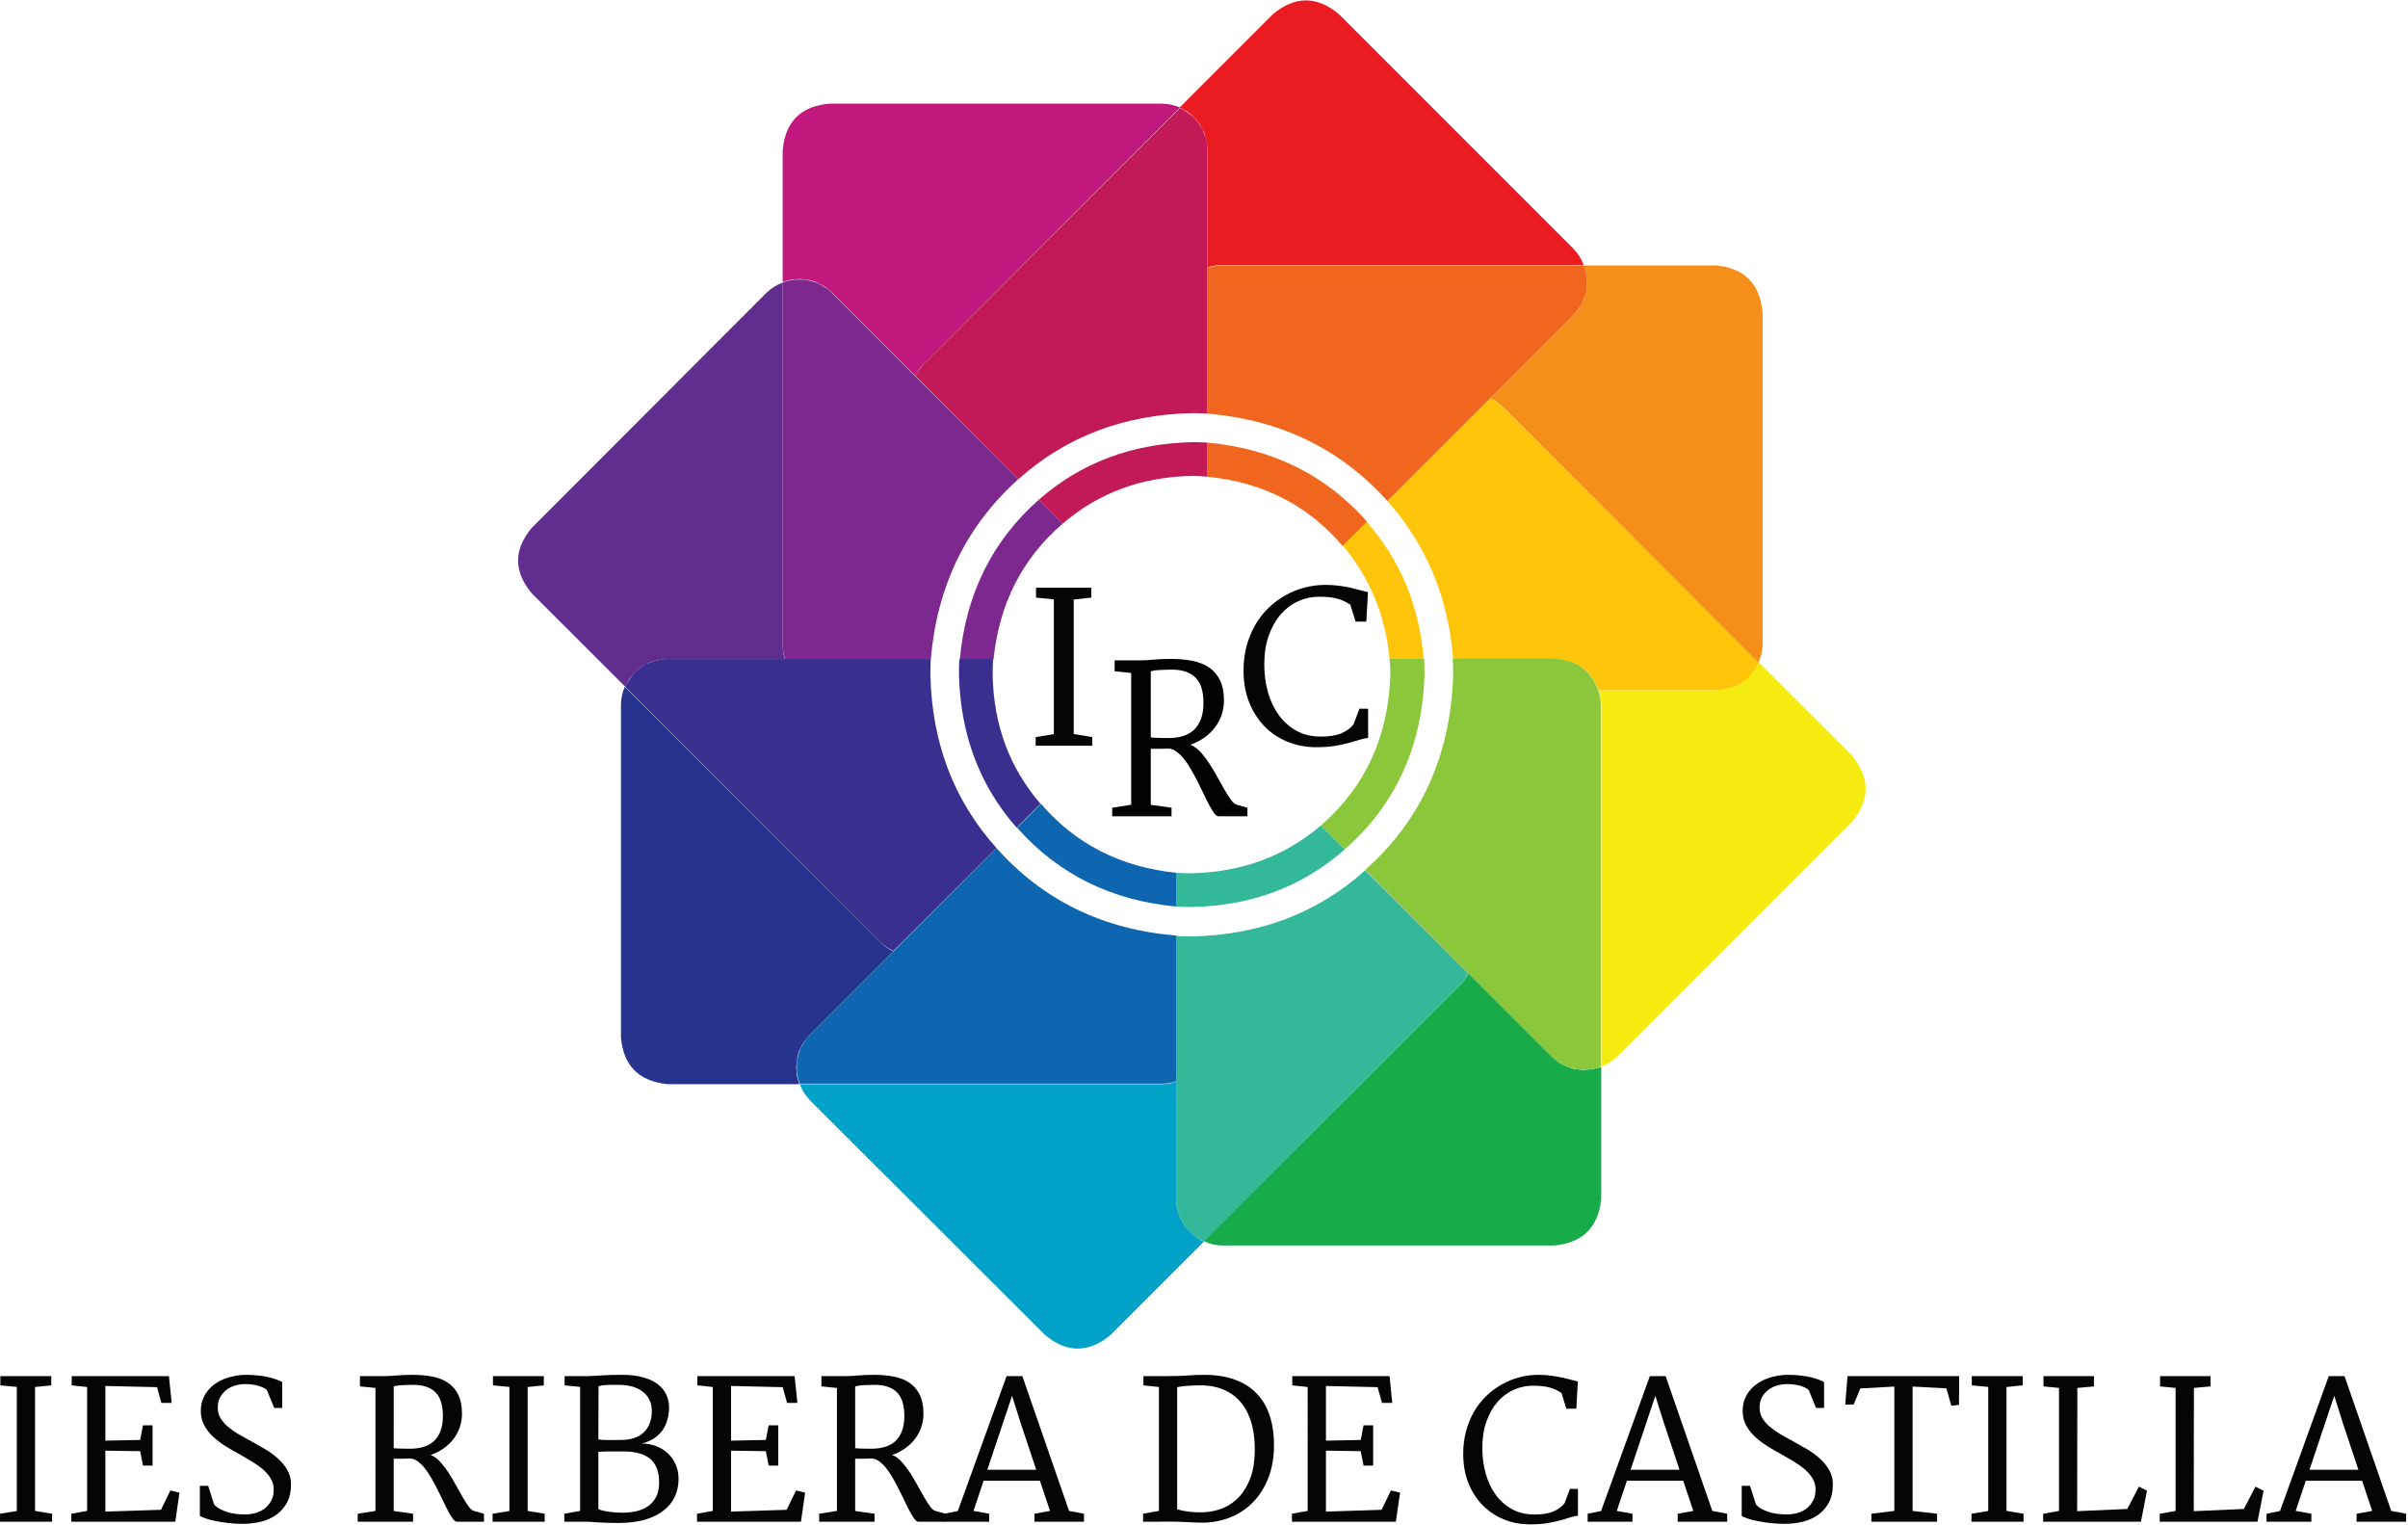 <?xml version="1.0" encoding="UTF-8" standalone="no"?>
<svg
   xmlns:dc="http://purl.org/dc/elements/1.1/"
   xmlns:cc="http://creativecommons.org/ns#"
   xmlns:rdf="http://www.w3.org/1999/02/22-rdf-syntax-ns#"
   xmlns:svg="http://www.w3.org/2000/svg"
   xmlns="http://www.w3.org/2000/svg"
   viewBox="0 0 585.333 370.667"
   height="370.667"
   width="585.333"
   xml:space="preserve"
   id="svg2"
   version="1.1"><defs
     id="defs6" /><g
     transform="matrix(1.333,0,0,-1.333,0,370.667)"
     id="g10"><g
       transform="scale(0.1)"
       id="g12"><path
         id="path14"
         style="fill:#f58f19;fill-opacity:1;fill-rule:evenodd;stroke:none"
         d="m 2892.7,2278.79 c 0.54,-3.09 0.78,-6.21 0.78,-9.3 0.54,-2.07 0.78,-3.9 0.78,-5.47 -0.55,-4.14 -1.02,-8.04 -1.56,-11.68 v -3.08 c -1.06,-4.14 -2.58,-8.6 -4.69,-13.28 0,-1.53 -0.51,-2.86 -1.53,-3.87 -1.6,-3.59 -3.12,-6.99 -4.68,-10.12 -1.06,-1.01 -1.84,-2.3 -2.31,-3.87 -3.16,-4.14 -6.52,-8.04 -10.15,-11.67 l -151.76,-151.76 c 8.32,-4.14 15.82,-9.38 22.54,-15.59 l 466.21,-466.91 c 5.19,10.86 7.81,22.3 7.81,34.22 v 605.5 c -5.23,51.88 -33.52,80.12 -84.88,84.81 h -241.25 c 2.11,-4.14 3.4,-8.56 3.87,-13.24 0.54,-1.53 0.82,-3.09 0.82,-4.69" /><path
         id="path16"
         style="fill:#eb1c21;fill-opacity:1;fill-rule:evenodd;stroke:none"
         d="m 2161.13,2579.22 h 0.78 c 6.76,-4.14 12.47,-9.06 17.15,-14.81 0.51,-0.54 1.06,-1.01 1.53,-1.56 2.07,-2.54 4.45,-5.43 6.99,-8.51 1.56,-3.17 3.16,-6.25 4.69,-9.38 0.54,-1.01 1.01,-1.8 1.56,-2.3 1.52,-3.17 2.85,-6.49 3.9,-10.16 v -0.78 c 1.02,-3.09 1.84,-6.45 2.31,-10.08 0,-1.05 0.23,-2.07 0.78,-3.12 0.55,-3.64 0.82,-7.27 0.82,-10.86 v -214.81 c 8.24,3.09 17.38,4.65 27.23,4.65 h 659.14 c -4.14,10.9 -10.35,20.74 -18.67,29.57 l -428.05,428.05 c -39.92,33.16 -79.88,33.16 -119.84,0 l -170.4,-170.43 c 3.64,-1.6 7,-3.4 10.08,-5.47" /><path
         id="path18"
         style="fill:#eb1c21;fill-opacity:1;fill-rule:evenodd;stroke:none"
         d="m 2892.7,2279.57 c 0,1.6 -0.28,3.13 -0.82,4.69 0.54,-1.56 0.82,-3.09 0.82,-4.69" /><path
         id="path20"
         style="fill:#eb1c21;fill-opacity:1;fill-rule:evenodd;stroke:none"
         d="m 2886.48,2232.11 c 0.47,1.01 1.02,2.34 1.53,3.87 -0.51,-1.53 -1.06,-2.86 -1.53,-3.87" /><path
         id="path22"
         style="fill:#eb1c21;fill-opacity:1;fill-rule:evenodd;stroke:none"
         d="m 2878.71,2218.91 c 1.02,1.52 1.8,2.85 2.31,3.9 -0.51,-1.6 -1.29,-2.89 -2.31,-3.9" /><path
         id="path24"
         style="fill:#c2177d;fill-opacity:1;fill-rule:evenodd;stroke:none"
         d="m 1445.16,2271.02 c 3.08,0 6.25,0.31 9.33,0.78 h 5.43 c 4.18,0 8.09,-0.47 11.68,-1.53 h 2.35 c 5.19,-1.01 9.88,-2.38 13.98,-3.86 1.6,-0.55 2.89,-1.37 3.91,-2.39 3.63,-1.05 6.99,-2.57 10.15,-4.68 1.02,-1.02 2.31,-1.76 3.91,-2.31 4.1,-3.12 8.01,-6.52 11.64,-10.12 L 1669.3,2095.2 c 4.14,8.24 9.33,15.78 15.58,22.53 l 466.96,466.96 c -10.94,4.69 -22.31,6.99 -34.3,6.99 h -605.47 c -51.84,-4.69 -80.12,-32.97 -84.8,-84.84 v -240.43 c 4.14,1.48 8.59,2.85 13.2,3.86 1.56,0 3.16,0.24 4.69,0.75" /><path
         id="path26"
         style="fill:#c2177d;fill-opacity:1;fill-rule:evenodd;stroke:none"
         d="m 2201.64,2506.05 c 0,4.15 -0.27,8.05 -0.82,11.68 0.55,-3.63 0.82,-7.53 0.82,-11.68" /><path
         id="path28"
         style="fill:#c2177d;fill-opacity:1;fill-rule:evenodd;stroke:none"
         d="m 2187.58,2554.34 c -2.07,2.54 -4.38,5.43 -6.99,8.51 2.61,-2.54 4.92,-5.43 6.99,-8.51" /><path
         id="path30"
         style="fill:#c2177d;fill-opacity:1;fill-rule:evenodd;stroke:none"
         d="m 2161.13,2578.4 c -3.08,2.15 -6.44,3.9 -10.08,5.51 3.64,-1.61 7,-3.36 10.08,-5.51" /><path
         id="path32"
         style="fill:#c2177d;fill-opacity:1;fill-rule:evenodd;stroke:none"
         d="m 2200.04,2521.64 c -0.47,3.09 -1.29,6.48 -2.31,10.08 1.02,-3.09 1.84,-6.45 2.31,-10.08" /><path
         id="path34"
         style="fill:#c2177d;fill-opacity:1;fill-rule:evenodd;stroke:none"
         d="m 2161.91,2578.4 c 6.21,-4.1 11.92,-9.02 17.15,-14.77 -5.23,5.75 -10.94,10.67 -17.15,14.77" /><path
         id="path36"
         style="fill:#c2177d;fill-opacity:1;fill-rule:evenodd;stroke:none"
         d="m 2193.05,2544.18 c -1.57,3.12 -3.36,6.25 -5.47,9.37 2.11,-3.12 3.9,-6.25 5.47,-9.37" /><path
         id="path38"
         style="fill:#c2177d;fill-opacity:1;fill-rule:evenodd;stroke:none"
         d="m 2197.73,2531.72 c -1.05,3.63 -2.38,7.07 -3.9,10.16 1.52,-3.09 2.85,-6.53 3.9,-10.16" /><path
         id="path40"
         style="fill:#612e8f;fill-opacity:1;fill-rule:evenodd;stroke:none"
         d="m 1145.51,1538.75 v 0.7 c 4.14,6.29 9.14,12 14.8,17.15 l 1.57,1.6 c 2.61,2.07 5.46,4.38 8.55,7 3.12,1.52 6.21,3.08 9.34,4.64 1.01,0.51 1.79,1.06 2.34,1.53 3.12,1.6 6.44,2.89 10.12,3.9 h 0.78 c 3.08,1.02 6.48,1.84 10.08,2.39 1.05,0 2.14,0.23 3.16,0.7 3.59,0 7.23,0.31 10.9,0.82 h 214.02 c -2.62,8.32 -3.9,17.38 -3.9,27.23 v 659.18 c -10.9,-4.14 -20.79,-10.39 -29.61,-18.68 L 969.609,1818.12 c -33.16,-39.49 -33.16,-79.17 0,-119.14 l 170.511,-170.39 c 1.52,3.64 3.32,7 5.39,10.16" /><path
         id="path42"
         style="fill:#612e8f;fill-opacity:1;fill-rule:evenodd;stroke:none"
         d="m 1491.84,2264.02 c -1.02,0.55 -2.31,1.02 -3.91,1.57 1.6,-0.55 2.89,-1.02 3.91,-1.57" /><path
         id="path44"
         style="fill:#612e8f;fill-opacity:1;fill-rule:evenodd;stroke:none"
         d="m 1505.08,2257.03 c -1.56,1.02 -2.85,1.84 -3.87,2.31 1.02,-0.47 2.31,-1.29 3.87,-2.31" /><path
         id="path46"
         style="fill:#612e8f;fill-opacity:1;fill-rule:evenodd;stroke:none"
         d="m 1444.34,2271.02 c -1.49,0 -3.09,-0.24 -4.61,-0.75 1.52,0.51 3.12,0.75 4.61,0.75" /><path
         id="path48"
         style="fill:#26338f;fill-opacity:1;fill-rule:evenodd;stroke:none"
         d="m 1452.93,821.949 c 0,3.641 -0.23,7 -0.78,10.082 v 4.688 c 0,4.14 0.55,8.051 1.56,11.679 v 3.122 c 1.06,4.652 2.31,9.339 3.91,14.031 0.54,1.051 1.25,2.301 2.3,3.898 1.02,3.09 2.62,6.172 4.69,9.301 1.01,1.559 1.8,2.852 2.34,3.871 3.13,4.141 6.45,8.039 10.12,11.68 l 151.76,151.749 c -8.32,4.15 -15.82,9.61 -22.58,16.37 l -466.91,466.17 c -4.69,-10.35 -7,-21.79 -7,-34.25 V 888.91 c 4.61,-51.371 32.89,-79.648 84.81,-84.89 h 240.47 c -1.6,4.691 -2.85,9.101 -3.91,13.25 0,1.601 -0.23,3.121 -0.78,4.679" /><path
         id="path50"
         style="fill:#26338f;fill-opacity:1;fill-rule:evenodd;stroke:none"
         d="m 1145.51,1539.45 c -2.07,-3.08 -3.87,-6.44 -5.39,-10.07 1.52,3.63 3.32,6.99 5.39,10.07" /><path
         id="path52"
         style="fill:#26338f;fill-opacity:1;fill-rule:evenodd;stroke:none"
         d="m 1170.43,1565.2 c -3.09,-2.08 -5.94,-4.46 -8.55,-7 2.61,2.54 5.46,4.92 8.55,7" /><path
         id="path54"
         style="fill:#26338f;fill-opacity:1;fill-rule:evenodd;stroke:none"
         d="m 1145.51,1539.45 c 4.14,6.29 9.14,12 14.8,17.15 -5.66,-5.15 -10.66,-10.86 -14.8,-17.15" /><path
         id="path56"
         style="fill:#26338f;fill-opacity:1;fill-rule:evenodd;stroke:none"
         d="m 1179.77,1570.59 c -3.13,-1.53 -6.22,-3.32 -9.34,-5.39 3.12,2.07 6.21,3.86 9.34,5.39" /><path
         id="path58"
         style="fill:#26338f;fill-opacity:1;fill-rule:evenodd;stroke:none"
         d="m 1217.93,1579.18 c -4.18,0 -8.09,-0.27 -11.68,-0.82 3.59,0.55 7.5,0.82 11.68,0.82" /><path
         id="path60"
         style="fill:#26338f;fill-opacity:1;fill-rule:evenodd;stroke:none"
         d="m 1203.09,1578.36 c -3.09,-0.47 -6.45,-1.25 -10.08,-2.31 3.63,1.06 6.99,1.84 10.08,2.31" /><path
         id="path62"
         style="fill:#26338f;fill-opacity:1;fill-rule:evenodd;stroke:none"
         d="m 1192.23,1575.27 c -3.68,-1.01 -7,-2.3 -10.12,-3.9 3.12,1.6 6.44,2.89 10.12,3.9" /><path
         id="path64"
         style="fill:#02a1c7;fill-opacity:1;fill-rule:evenodd;stroke:none"
         d="m 2185.27,522.34 c 0,0.469 -0.23,0.781 -0.78,0.781 -6.21,4.149 -11.91,9.07 -17.11,14.77 -0.54,0 -1.01,0.23 -1.56,0.781 -2.07,3.129 -4.45,6.207 -6.99,9.34 -1.6,3.078 -3.13,6.25 -4.69,9.328 l -1.6,1.531 c -1.49,3.668 -2.85,7.301 -3.87,10.93 -1.05,3.597 -1.76,7 -2.3,10.121 0,1.019 -0.28,2.066 -0.82,3.09 0,3.629 -0.24,7.539 -0.78,11.679 v 214.02 c -8.25,-3.121 -17.31,-4.691 -27.23,-4.691 H 1458.4 c 4.14,-10.899 10.35,-20.739 18.67,-29.571 l 428.83,-428 c 39.37,-32.738 79.1,-32.738 119.02,0 l 170.43,170.43 c -3.59,1.562 -6.99,3.391 -10.08,5.461" /><path
         id="path66"
         style="fill:#02a1c7;fill-opacity:1;fill-rule:evenodd;stroke:none"
         d="m 1459.92,870.16 c -0.51,-1.531 -1.05,-2.859 -1.52,-3.871 0.47,1.012 1.01,2.34 1.52,3.871" /><path
         id="path68"
         style="fill:#02a1c7;fill-opacity:1;fill-rule:evenodd;stroke:none"
         d="m 1467.7,882.621 c -1.02,-1.019 -1.76,-2.312 -2.31,-3.871 0.55,1.559 1.29,2.852 2.31,3.871" /><path
         id="path70"
         style="fill:#02a1c7;fill-opacity:1;fill-rule:evenodd;stroke:none"
         d="m 1453.71,821.949 c 0,-1.558 0.24,-3.078 0.78,-4.679 -0.54,1.601 -0.78,3.121 -0.78,4.679" /><path
         id="path72"
         style="fill:#17ab4a;fill-opacity:1;fill-rule:evenodd;stroke:none"
         d="m 2902.03,831.25 c -3.63,-0.469 -6.99,-0.699 -10.15,-0.699 -1.53,-0.551 -3.09,-0.821 -4.61,-0.821 -4.18,0.5 -8.09,1.051 -11.68,1.52 h -3.17 c -4.61,1.051 -9.3,2.621 -13.98,4.691 -1.02,0 -2.31,0.539 -3.87,1.598 -3.12,1.481 -6.21,3.082 -9.37,4.652 -1.53,1.047 -2.86,1.789 -3.91,2.34 -4.14,3.09 -8.01,6.489 -11.68,10.078 l -151.76,151.761 c -4.1,-8.28 -9.53,-15.819 -16.29,-22.581 L 2195.35,517.66 c 10.39,-5.16 21.84,-7.781 34.3,-7.781 h 605.47 c 51.36,5.16 79.65,33.441 84.8,84.812 V 835.16 c -4.69,-1.058 -9.06,-2.07 -13.2,-3.129 -1.56,-0.472 -3.17,-0.781 -4.69,-0.781" /><path
         id="path74"
         style="fill:#17ab4a;fill-opacity:1;fill-rule:evenodd;stroke:none"
         d="m 2144.77,594.691 c 0,-3.64 0.31,-7.543 0.78,-11.679 -0.47,4.136 -0.78,8.039 -0.78,11.679" /><path
         id="path76"
         style="fill:#17ab4a;fill-opacity:1;fill-rule:evenodd;stroke:none"
         d="m 2153.36,557.34 c 1.56,-3.078 3.4,-6.25 5.47,-9.328 -2.07,3.078 -3.91,6.25 -5.47,9.328" /><path
         id="path78"
         style="fill:#17ab4a;fill-opacity:1;fill-rule:evenodd;stroke:none"
         d="m 2185.27,523.871 c 3.09,-2.07 6.49,-3.91 10.08,-5.43 -3.59,1.52 -6.99,3.36 -10.08,5.43" /><path
         id="path80"
         style="fill:#17ab4a;fill-opacity:1;fill-rule:evenodd;stroke:none"
         d="m 2183.67,523.121 c -6.17,4.149 -11.91,9.07 -17.07,14.77 5.16,-5.7 10.9,-10.621 17.07,-14.77" /><path
         id="path82"
         style="fill:#17ab4a;fill-opacity:1;fill-rule:evenodd;stroke:none"
         d="m 2148.67,570.551 c 1.02,-3.602 2.38,-7 3.87,-10.082 -1.49,3.082 -2.85,6.48 -3.87,10.082" /><path
         id="path84"
         style="fill:#17ab4a;fill-opacity:1;fill-rule:evenodd;stroke:none"
         d="m 2158.83,548.012 c 2.07,-3.133 4.37,-5.981 6.99,-8.602 -2.62,2.621 -4.92,5.469 -6.99,8.602" /><path
         id="path86"
         style="fill:#17ab4a;fill-opacity:1;fill-rule:evenodd;stroke:none"
         d="m 2146.37,580.699 c 0.54,-3.629 1.25,-6.988 2.3,-10.148 -1.05,3.16 -1.76,6.519 -2.3,10.148" /><path
         id="path88"
         style="fill:#f5eb11;fill-opacity:1;fill-rule:evenodd;stroke:none"
         d="m 3377.58,1402.54 -170.51,170.43 c -15,-31.68 -40.98,-48.52 -77.81,-50.59 h -214.03 c 3.17,-8.32 4.69,-17.38 4.69,-27.22 V 835.941 c 10.86,4.137 20.78,10.387 29.61,18.668 l 428.05,428.051 c 32.62,39.92 32.62,79.92 0,119.88" /><path
         id="path90"
         style="fill:#f5eb11;fill-opacity:1;fill-rule:evenodd;stroke:none"
         d="m 2841.29,845.309 c 1.05,-1.047 2.38,-1.829 3.91,-2.379 -1.53,0.55 -2.86,1.332 -3.91,2.379" /><path
         id="path92"
         style="fill:#f5eb11;fill-opacity:1;fill-rule:evenodd;stroke:none"
         d="m 2902.03,831.25 c 1.52,0 3.13,0.309 4.69,0.781 -1.56,-0.472 -3.17,-0.781 -4.69,-0.781" /><path
         id="path94"
         style="fill:#f5eb11;fill-opacity:1;fill-rule:evenodd;stroke:none"
         d="m 2854.57,837.539 c 1.56,-0.551 2.85,-1.059 3.87,-1.598 -1.02,0.539 -2.31,1.047 -3.87,1.598" /><path
         id="path96"
         style="fill:#ffc50a;fill-opacity:1;fill-rule:evenodd;stroke:none"
         d="m 2533.91,1579.96 h 62.26 c -8.28,97.03 -43.05,180.27 -104.29,249.81 l -43.6,-43.6 c 49.34,-58.12 77.81,-126.79 85.63,-206.21 m 183.67,474.73 c 8.32,-4.14 15.82,-9.38 22.54,-15.59 l 466.95,-466.91 c -15,-31.68 -40.98,-48.28 -77.81,-49.81 h -214.03 c -13.98,35.82 -40.66,54.73 -80.11,56.8 h -185.2 c -8.83,112.03 -48.83,208.05 -119.92,287.93 l 187.58,187.58" /><path
         id="path98"
         style="fill:#f0661e;fill-opacity:1;fill-rule:evenodd;stroke:none"
         d="m 2448.28,1785.39 44.38,44.38 c -75.2,85.07 -172.23,133.12 -291.02,143.98 v -62.27 c 101.17,-9.84 183.36,-51.91 246.64,-126.09 m -246.64,506.64 c 8.79,3.13 17.85,4.69 27.23,4.69 h 659.14 c 2.11,-4.14 3.4,-8.56 3.87,-13.24 0.54,-1.53 0.82,-3.09 0.82,-4.69 0.54,-3.09 0.78,-6.21 0.78,-9.3 0,-2.07 0.23,-3.9 0.78,-5.47 -0.55,-4.14 -1.02,-8.04 -1.56,-11.68 v -3.08 c -1.06,-4.69 -2.58,-9.06 -4.69,-13.28 -0.51,-1.53 -1.06,-2.86 -1.53,-3.87 -1.6,-3.59 -3.12,-6.99 -4.68,-10.12 -1.06,-1.01 -2.07,-2.3 -3.09,-3.87 -2.62,-4.14 -5.74,-8.04 -9.37,-11.67 L 2530,1867.11 c -85.04,94.96 -194.57,148.12 -328.36,159.53 v 265.39" /><path
         id="path100"
         style="fill:#c21957;fill-opacity:1;fill-rule:evenodd;stroke:none"
         d="m 2172.81,1913.01 c 9.85,0 19.46,-0.47 28.83,-1.53 v 62.27 c -9.37,0.51 -18.67,0.78 -28.05,0.78 -109.49,-2.58 -202.57,-37.62 -279.37,-105.04 l 43.59,-43.59 c 64.81,55.98 143.17,85.04 235,87.11 M 1669.3,2095.2 c 4.14,7.77 9.33,15.23 15.58,22.53 l 466.96,466.18 c -0.55,0 -0.55,0 0,0 3.08,-1.61 6.44,-3.36 10.07,-5.51 l 0.79,-0.7 c 6.21,-4.22 11.91,-8.83 17.1,-14.07 0.55,-0.47 0.79,-1.01 0.79,-1.52 2.61,-2.62 4.92,-5.47 6.99,-8.56 v -0.78 c 2.11,-2.61 3.9,-5.47 5.47,-8.59 0.54,-1.02 0.78,-1.84 0.78,-2.3 1.52,-3.64 2.85,-7 3.9,-10.16 0,-0.47 0.24,-0.74 0.79,-0.74 0.5,-3.17 1.28,-6.49 2.3,-10.16 v -3.09 c 0.55,-3.63 0.82,-7.22 0.82,-10.89 v -480.2 c -9.37,0.55 -18.67,0.82 -28.05,0.82 -123.98,-2.62 -229.57,-42.81 -316.75,-120.62 L 1669.3,2095.2" /><path
         id="path102"
         style="fill:#7d288f;fill-opacity:1;fill-rule:evenodd;stroke:none"
         d="m 1937.81,1825.9 -43.59,43.59 c -85.12,-75.27 -133.09,-172.26 -143.99,-291.13 h 61.49 c 10.39,101.72 52.38,184.26 126.09,247.54 m -505.86,-247.54 c -3.16,8.83 -4.68,17.97 -4.68,27.26 v 659.97 c 4.14,1.52 8.59,2.85 13.2,3.9 1.56,0 3.16,0.24 4.69,0.78 3.08,0.51 6.25,0.75 9.33,0.75 h 5.43 c 4.18,0 8.09,-0.24 11.68,-0.75 1.02,-0.54 1.8,-0.78 2.35,-0.78 5.19,-1.05 9.88,-2.38 13.98,-3.9 1.6,-0.55 2.89,-1.02 3.91,-1.57 3.63,-1.52 6.99,-3.36 10.15,-5.43 1.02,-1.01 2.31,-1.79 3.91,-2.34 4.1,-2.58 8.01,-5.98 11.64,-10.12 l 339.3,-339.29 c -94.93,-85.08 -148.13,-194.57 -159.57,-328.48 h -265.32" /><path
         id="path104"
         style="fill:#3a2e8f;fill-opacity:1;fill-rule:evenodd;stroke:none"
         d="m 1810.12,1551.13 c 0,9.38 0.31,18.71 0.82,28.05 h -61.49 c -0.54,-9.34 -0.78,-18.67 -0.78,-28.05 2.62,-109.45 37.62,-202.58 105.04,-279.37 l 43.59,43.59 c -56.52,65.35 -85.58,143.99 -87.18,235.78 m -181.29,-504.25 c -7.78,3.63 -15.31,8.78 -22.58,15.54 l -466.13,466.17 c 1.52,3.64 3.32,7 5.39,10.16 0,0.47 0.27,0.7 0.82,0.7 4.1,6.76 8.79,12.74 13.98,17.93 0.55,0 1.02,0.28 1.57,0.82 2.61,2.54 5.46,4.92 8.55,7 h 0.82 c 2.54,2.07 5.39,3.86 8.52,5.39 1.01,0 1.79,0.31 2.34,0.78 3.67,1.6 6.99,2.89 10.12,3.9 h 0.78 c 3.08,1.02 6.48,1.84 10.08,2.39 1.05,0.46 2.14,0.7 3.16,0.7 3.59,0.55 7.23,0.82 10.9,0.82 h 480.12 c -0.47,-9.34 -0.71,-18.67 -0.71,-28.05 2.54,-124.53 42.82,-230.08 120.63,-316.72 l -188.36,-187.53" /><path
         id="path106"
         style="fill:#0f66b0;fill-opacity:1;fill-rule:evenodd;stroke:none"
         d="m 1898.12,1315.35 -43.59,-43.59 c 75.2,-85.08 172.23,-133.09 291.02,-143.99 v 61.49 c -101.64,10.39 -184.14,52.42 -247.43,126.09 m 247.43,-505.862 c -8.79,-3.078 -17.85,-4.687 -27.23,-4.687 H 1458.4 c -1.56,4.148 -2.85,8.32 -3.91,12.469 0,1.601 -0.23,3.351 -0.78,5.46 -0.55,3.129 -0.78,6.219 -0.78,9.301 v 5.508 c 0,3.633 0.23,7.539 0.78,11.641 0.55,1.05 0.78,1.84 0.78,2.34 1.06,4.652 2.35,9.339 3.91,14.031 0.47,1.519 1.01,2.847 1.52,3.898 1.56,3.09 3.4,6.449 5.47,10.082 0.55,1.059 1.29,2.309 2.31,3.91 2.61,4.137 6.01,8.008 10.15,11.68 l 339.34,339.289 c 85.04,-95.43 194.57,-148.63 328.36,-159.53 V 809.488" /><path
         id="path108"
         style="fill:#33b899;fill-opacity:1;fill-rule:evenodd;stroke:none"
         d="m 2172.81,1188.52 c -9.29,0 -18.67,0.23 -28.04,0.74 v -61.49 c 9.37,-0.47 18.75,-0.78 28.04,-0.78 109.49,2.11 202.58,37.15 279.38,105.08 l -43.56,43.59 c -65.39,-56.01 -143.94,-85.07 -235.82,-87.14 m 504.34,-182.15 c -3.67,-8.28 -8.83,-15.819 -15.59,-22.581 l -466.21,-466.91 c 0,0.543 0,0.543 0,0 -3.59,2.07 -6.99,3.859 -10.08,5.461 l -0.78,0.781 c -6.76,4.149 -12.73,9.07 -17.89,14.77 0,0.507 -0.23,0.781 -0.78,0.781 -2.62,3.129 -4.92,6.207 -6.99,9.34 -2.07,3.078 -3.91,6.25 -5.47,9.328 0,0.512 -0.27,1.289 -0.82,2.308 -1.49,3.122 -2.85,6.524 -3.87,10.153 -1.05,3.597 -1.76,7.269 -2.3,10.898 -0.55,0.473 -0.82,1.289 -0.82,2.313 -0.47,3.629 -0.78,7.539 -0.78,11.679 V 1074.1 c 9.37,-0.55 18.75,-0.78 28.04,-0.78 124.49,2.62 230.12,42.77 316.76,120.63 l 187.58,-187.58" /><path
         id="path110"
         style="fill:#8ac73a;fill-opacity:1;fill-rule:evenodd;stroke:none"
         d="m 2596.95,1579.96 h -63.04 c 1.01,-9.37 1.56,-18.91 1.56,-28.83 -3.63,-113.55 -45.9,-205.43 -126.84,-275.47 l 43.56,-43.59 c 92.89,81.45 141.4,187.81 145.54,319.06 0,9.38 -0.23,18.99 -0.78,28.83 m 317.54,-57.58 c 3.13,-8.32 4.65,-17.38 4.65,-27.22 V 835.941 c -4.14,-1.531 -8.28,-2.851 -12.42,-3.91 -1.56,0 -3.4,-0.23 -5.47,-0.781 -3.09,-0.469 -6.21,-0.699 -9.37,-0.699 h -5.4 c -3.67,0 -7.53,0.23 -11.68,0.699 -1.05,0 -1.83,0.309 -2.38,0.781 -4.61,1.059 -9.3,2.379 -13.98,3.91 -1.56,0.539 -2.85,1.047 -3.87,1.598 -3.12,1.481 -6.52,3.32 -10.12,5.391 -1.01,0.55 -2.34,1.332 -3.86,2.379 -4.22,2.543 -8.09,5.711 -11.68,9.3 l -151.76,151.761 -187.58,188.36 c 102.7,91.32 156.13,210.11 160.35,356.4 0,9.38 -0.31,18.99 -0.82,28.83 h 186.02 c 39.45,-2.62 65.9,-21.76 79.37,-57.58" /><path
         id="path112"
         style="fill:#020202;fill-opacity:1;fill-rule:evenodd;stroke:none"
         d="m 2028.16,1292.46 v 15.55 l 34.61,5.51 v 240.19 l -30.19,3.09 v 19.96 h 48.12 c 5.86,0 13.44,0.43 22.7,1.29 9.3,0.86 20.04,1.29 32.22,1.29 14.07,0 26.96,-1.18 38.76,-3.48 11.75,-2.34 21.91,-6.41 30.46,-12.19 8.56,-5.78 15.2,-13.59 19.96,-23.36 4.77,-9.76 7.15,-22.03 7.15,-36.79 0,-9.5 -1.52,-18.48 -4.49,-26.92 -3.01,-8.4 -7.19,-16.05 -12.54,-22.97 -5.39,-6.87 -11.83,-12.97 -19.33,-18.2 -7.5,-5.23 -15.82,-9.45 -25,-12.62 0.62,-0.27 1.25,-0.51 1.83,-0.74 0.63,-0.23 1.25,-0.51 1.84,-0.74 5.74,-2.93 11.29,-7.46 16.68,-13.63 5.35,-6.18 10.51,-13.09 15.47,-20.79 4.92,-7.69 9.64,-15.7 14.18,-23.98 4.53,-8.32 8.82,-15.98 12.89,-22.97 4.1,-7.03 7.93,-12.97 11.56,-17.85 3.59,-4.88 6.99,-7.77 10.16,-8.59 l 19.57,-5.51 v -15.55 h -52.89 c -2.35,0 -4.85,1.8 -7.62,5.47 -2.74,3.67 -5.71,8.48 -8.87,14.37 -3.16,5.94 -6.56,12.7 -10.16,20.32 -3.59,7.65 -7.38,15.35 -11.36,23.16 -3.95,7.81 -8.13,15.43 -12.42,22.89 -4.34,7.46 -8.87,14.03 -13.56,19.69 -4.73,5.66 -9.57,10.12 -14.57,13.36 -5,3.24 -10.2,4.61 -15.55,4.1 -4.29,-0.23 -8.82,-0.35 -13.63,-0.35 -4.84,0 -10.04,0 -15.66,0 v -102.15 l 37.89,-5.31 v -15.55 z m 70.32,264.34 v -120.63 c 1.44,-0.27 3.63,-0.43 6.48,-0.55 2.89,-0.15 5.9,-0.23 9.06,-0.27 3.17,-0.08 6.29,-0.15 9.34,-0.19 3.05,-0.08 5.55,-0.08 7.5,-0.08 9.76,0 18.59,1.21 26.48,3.63 7.86,2.46 14.54,6.25 20.04,11.45 5.47,5.19 9.73,11.83 12.74,19.96 2.97,8.12 4.45,17.85 4.45,29.22 0,9.37 -1.02,17.89 -3.09,25.5 -2.07,7.66 -5.54,14.11 -10.43,19.42 -4.88,5.31 -11.44,9.33 -19.6,12.11 -8.17,2.73 -18.36,3.86 -30.59,3.36 -5.98,-0.24 -11.72,-0.43 -17.19,-0.63 -5.51,-0.19 -10.55,-0.94 -15.19,-2.3 z" /><path
         id="path114"
         style="fill:#050505;fill-opacity:1;fill-rule:nonzero;stroke:none"
         d="m 2267.66,1557.89 c 0,15.94 1.79,30.82 5.46,44.69 3.76,13.94 8.95,26.72 15.63,38.28 6.76,11.64 14.77,22.03 24.06,31.09 9.26,9.07 19.42,16.72 30.47,22.97 11.02,6.33 22.81,11.13 35.31,14.38 12.5,3.32 25.36,5 38.6,5 8.94,0 17.22,-0.55 24.84,-1.57 7.7,-1.05 14.77,-2.3 21.25,-3.75 6.45,-1.48 12.23,-2.93 17.34,-4.37 5.2,-1.49 9.85,-2.62 13.91,-3.44 l -2.97,-53.9 h -19.53 l -9.69,30.93 c -3.98,2.58 -7.93,4.85 -11.87,6.72 -3.99,1.88 -8.24,3.36 -12.81,4.53 -4.5,1.25 -9.38,2.07 -14.69,2.5 -5.24,0.51 -11.06,0.78 -17.5,0.78 -13.24,0 -25.9,-2.73 -37.97,-8.12 -11.99,-5.43 -22.62,-13.4 -31.88,-23.91 -9.17,-10.54 -16.52,-23.51 -22.03,-38.9 -5.43,-15.32 -8.12,-32.82 -8.12,-52.5 0,-17.5 2.19,-34.22 6.56,-50.16 4.45,-15.86 11.02,-29.8 19.69,-41.87 8.75,-12.11 19.53,-21.72 32.34,-28.91 12.89,-7.11 27.85,-10.63 44.85,-10.63 15,0 27.22,1.92 36.71,5.79 9.46,3.94 17.04,9.45 22.66,16.56 l 10.78,28.59 c 2.82,0 5.39,-0.08 7.82,-0.15 2.38,0 5.03,0 7.96,0 v -53.29 c -4.49,-0.31 -9.45,-1.36 -14.84,-3.12 -5.31,-1.68 -11.72,-3.56 -19.22,-5.63 -7.42,-2.1 -16.05,-3.94 -25.94,-5.62 -9.8,-1.64 -21.32,-2.5 -34.53,-2.5 -19.18,0 -36.87,3.4 -53.12,10.16 -16.17,6.75 -30.16,16.28 -42.03,28.59 -11.8,12.38 -21.02,27.07 -27.66,44.06 -6.56,17.07 -9.84,35.98 -9.84,56.72 z" /><path
         id="path116"
         style="fill:#050505;fill-opacity:1;fill-rule:nonzero;stroke:none"
         d="m 0.039,20.781 30.621,5 V 252.031 L 0.66,254.84 v 16.879 H 93.481 V 254.84 L 63.949,251.879 V 25.941 L 95.039,20.781 V 6.25 H 0.039 Z m 130.082,0 28.75,5.16 V 251.879 l -28.133,2.961 v 16.879 H 308.09 l 5,-48.91 h -18.75 l -7.969,28.75 -94.223,2.191 v -99.691 l 63.442,1.25 5.148,26.722 h 17.5 V 108.59 h -17.5 l -5.148,26.25 -63.442,0.941 V 24.691 l 101.403,3.277 17.187,35.312 16.563,-4.062 L 319.648,6.25 H 130.121 Z" /><path
         id="path118"
         style="fill:#050505;fill-opacity:1;fill-rule:nonzero;stroke:none"
         d="m 364.449,71.719 h 15.16 l 10.782,-34.059 c 3.32,-3.559 7.23,-6.488 11.718,-8.75 4.45,-2.309 9.141,-4.18 14.063,-5.629 5,-1.371 10.156,-2.34 15.469,-2.973 5.308,-0.539 10.468,-0.777 15.468,-0.777 6.25,0 12.422,0.82 18.59,2.5 6.25,1.758 11.801,4.449 16.723,8.129 5,3.75 8.988,8.469 12.027,14.219 3.129,5.703 4.692,12.531 4.692,20.461 0,7.27 -1.801,13.91 -5.313,19.852 -3.437,5.93 -8.09,11.438 -13.906,16.559 -5.863,5.082 -12.582,9.922 -20.152,14.531 -7.622,4.571 -15.391,9.098 -23.29,13.598 -8.671,4.68 -17.179,9.601 -25.621,14.84 -8.359,5.312 -15.859,11.011 -22.5,17.191 -6.558,6.25 -11.949,13.16 -16.089,20.781 -4.071,7.688 -6.098,16.329 -6.098,25.93 0,7.899 1.25,15.039 3.75,21.41 2.578,6.449 5.937,12.071 10,16.879 4.137,4.879 8.988,9.102 14.527,12.649 5.512,3.523 11.289,6.41 17.352,8.601 6.129,2.18 12.34,3.789 18.59,4.84 6.328,1.02 12.339,1.559 17.968,1.559 8.321,0 15.981,-0.43 22.969,-1.25 7.07,-0.739 13.363,-1.789 18.902,-3.118 5.629,-1.371 10.469,-2.812 14.54,-4.382 4.058,-1.477 7.339,-2.93 9.839,-4.368 V 213.59 h -14.531 l -13.437,32.82 c -1.993,1.75 -4.45,3.32 -7.34,4.68 -2.93,1.332 -6.211,2.5 -9.852,3.441 -3.551,0.938 -7.34,1.598 -11.398,2.028 -4.071,0.39 -8.129,0.632 -12.192,0.632 -4.687,0 -9.839,-0.742 -15.468,-2.191 -5.621,-1.48 -10.903,-3.871 -15.782,-7.191 -4.918,-3.36 -9.058,-7.77 -12.5,-13.278 -3.359,-5.551 -5,-12.461 -5,-20.781 0,-6.559 1.563,-12.621 4.692,-18.129 3.199,-5.422 7.418,-10.461 12.648,-15.152 5.321,-4.61 11.41,-9.02 18.281,-13.278 6.961,-4.179 14.219,-8.242 21.719,-12.191 8.949,-4.918 17.973,-10 27.031,-15.309 9.141,-5.242 17.348,-11.062 24.54,-17.5 7.261,-6.492 13.199,-13.601 17.808,-21.41 4.57,-7.812 6.871,-16.722 6.871,-26.722 0,-12.727 -2.418,-23.59 -7.179,-32.648 C 518.711,32.34 512.27,24.879 504.141,19.059 496.02,13.199 486.641,8.949 476.02,6.25 465.391,3.672 454.18,2.34 442.422,2.34 c -8.551,0 -16.953,0.469 -25.152,1.41 -8.25,0.859 -15.899,1.988 -22.969,3.441 -7,1.438 -13.129,3.008 -18.442,4.687 -5.238,1.75 -9.019,3.352 -11.41,4.84 z" /><path
         id="path120"
         style="fill:#050505;fill-opacity:1;fill-rule:nonzero;stroke:none"
         d="m 652.301,20.781 32.347,5.16 V 250.16 l -28.277,2.809 v 18.75 h 45 c 5.391,0 12.418,0.351 21.09,1.09 8.75,0.82 18.789,1.25 30.16,1.25 13.117,0 25.149,-1.09 36.09,-3.278 11.019,-2.191 20.508,-6.011 28.437,-11.402 8.012,-5.43 14.223,-12.738 18.59,-21.879 4.461,-9.059 6.723,-20.469 6.723,-34.219 0,-8.871 -1.41,-17.261 -4.223,-25.16 -2.726,-7.812 -6.558,-14.961 -11.558,-21.402 -5,-6.489 -11.059,-12.149 -18.129,-17.028 -6.992,-4.921 -14.762,-8.832 -23.281,-11.722 0.511,-0.239 1.019,-0.469 1.57,-0.778 0.621,-0.242 1.25,-0.429 1.871,-0.632 5.309,-2.727 10.469,-6.989 15.469,-12.809 5.082,-5.738 9.922,-12.191 14.531,-19.371 4.57,-7.188 8.949,-14.648 13.129,-22.348 4.25,-7.731 8.281,-14.84 12.031,-21.41 3.828,-6.562 7.418,-12.141 10.777,-16.711 3.442,-4.609 6.602,-7.27 9.532,-7.969 l 18.281,-5.16 V 6.25 H 833.09 c -2.192,0 -4.61,1.719 -7.192,5.16 -2.5,3.43 -5.277,7.891 -8.277,13.43 -2.93,5.512 -6.062,11.801 -9.383,18.91 -3.359,7.07 -6.867,14.262 -10.617,21.559 -3.672,7.273 -7.5,14.422 -11.57,21.41 -4.063,6.953 -8.281,13.121 -12.653,18.441 -4.378,5.309 -8.91,9.449 -13.597,12.5 -4.68,3 -9.531,4.25 -14.531,3.75 -3.981,-0.238 -8.239,-0.32 -12.809,-0.32 -4.492,0 -9.34,0 -14.531,0 V 25.781 l 35.308,-5 V 6.25 H 652.301 Z M 717.93,140.469 c 1.332,-0.309 3.359,-0.547 6.09,-0.629 2.699,-0.11 5.511,-0.231 8.441,-0.309 2.891,0 5.777,-0.082 8.59,-0.152 2.898,0 5.32,0 7.187,0 9.063,0 17.231,1.133 24.532,3.43 7.39,2.273 13.64,5.82 18.75,10.632 5.199,4.879 9.14,11.09 11.878,18.59 2.813,7.578 4.223,16.719 4.223,27.348 0,8.742 -1.019,16.641 -2.973,23.742 -1.878,7.188 -5.117,13.211 -9.687,18.129 -4.492,5 -10.582,8.75 -18.281,11.25 -7.621,2.582 -17.11,3.672 -28.442,3.281 -5.617,-0.23 -11.008,-0.429 -16.09,-0.621 -5.117,-0.238 -9.847,-0.941 -14.218,-2.191 z" /><path
         id="path122"
         style="fill:#050505;fill-opacity:1;fill-rule:nonzero;stroke:none"
         d="m 898.281,20.781 30.629,5 V 252.031 l -30,2.809 v 16.879 h 92.809 V 254.84 l -29.528,-2.961 V 25.941 l 31.09,-5.16 V 6.25 h -95 z" /><path
         id="path124"
         style="fill:#050505;fill-opacity:1;fill-rule:nonzero;stroke:none"
         d="m 1028.98,20.781 28.91,5.16 V 252.031 l -28.28,2.809 v 16.879 h 43.28 c 7.5,0.191 16.41,0.66 26.72,1.402 10.31,0.711 22.38,1.02 36.25,0.938 13.63,-0.11 25.7,-1.559 36.25,-4.368 10.51,-2.812 19.3,-6.839 26.41,-12.031 7.07,-5.121 12.42,-11.371 16.09,-18.75 3.63,-7.308 5.47,-15.551 5.47,-24.691 0,-7.809 -1.06,-15.27 -3.13,-22.34 -1.99,-7.109 -5,-13.52 -9.06,-19.219 -4.06,-5.629 -9.3,-10.551 -15.62,-14.691 -6.25,-4.059 -13.68,-7.11 -22.19,-9.059 9.37,-0.121 18.16,-1.719 26.4,-4.851 8.21,-3.118 15.36,-7.5 21.41,-13.118 6.02,-5.632 10.78,-12.421 14.22,-20.32 3.51,-7.922 5.31,-16.711 5.31,-26.402 0,-11.559 -2.26,-22.27 -6.72,-32.027 -4.49,-9.812 -11.32,-18.281 -20.47,-25.473 -9.18,-7.188 -20.7,-12.809 -34.53,-16.879 -13.86,-3.941 -30.15,-5.93 -48.9,-5.93 -4.92,0 -9.96,0.109 -15.16,0.309 -5.12,0.121 -10.08,0.27 -14.84,0.473 -4.81,0.23 -9.34,0.469 -13.6,0.777 -4.18,0.312 -7.73,0.582 -10.62,0.781 h -43.6 z m 62.19,135.629 c 2.81,-0.551 5.98,-0.898 9.53,-1.101 3.64,-0.11 7.27,-0.149 10.94,-0.149 3.75,0 7.38,0 10.94,0 3.63,0.07 6.91,0.149 9.84,0.149 8.63,0 16.41,1.101 23.28,3.281 6.96,2.191 12.85,5.512 17.66,10 4.88,4.461 8.63,10 11.25,16.57 2.69,6.559 4.06,14.141 4.06,22.809 0,7.89 -1.52,14.84 -4.53,20.781 -3.05,6.02 -7.26,11.02 -12.66,15 -5.31,4.059 -11.64,7.07 -18.9,9.059 -7.19,1.961 -15.08,2.972 -23.6,2.972 -2.18,0 -5,0 -8.43,0 -3.44,0.078 -7.03,0.078 -10.78,0 -3.68,-0.121 -7.15,-0.39 -10.47,-0.781 -3.25,-0.43 -5.86,-1.051 -7.82,-1.879 z m 0,-127.031 c 1.45,-0.938 3.83,-1.84 7.19,-2.66 3.44,-0.859 7.19,-1.559 11.25,-2.188 4.14,-0.551 8.44,-1.012 12.81,-1.41 4.38,-0.312 8.36,-0.461 12.03,-0.461 9.26,0 18.01,0.93 26.25,2.809 8.21,1.953 15.35,5.082 21.41,9.371 6.13,4.379 10.98,10.039 14.53,17.039 3.52,7.07 5.31,15.66 5.31,25.781 0,19.68 -5.43,34.059 -16.25,43.121 -10.74,9.059 -26.83,13.598 -48.28,13.598 -3.98,0 -8.04,0 -12.19,0 -4.18,0.07 -8.28,0.07 -12.34,0 -3.98,0 -7.81,-0.078 -11.56,-0.16 -3.67,-0.117 -7.03,-0.309 -10.16,-0.629 z" /><path
         id="path126"
         style="fill:#050505;fill-opacity:1;fill-rule:nonzero;stroke:none"
         d="m 1271.05,20.781 28.75,5.16 V 251.879 l -28.12,2.961 v 16.879 h 177.34 l 5,-48.91 h -18.75 l -7.97,28.75 -94.21,2.191 v -99.691 l 63.43,1.25 5.16,26.722 h 17.5 V 108.59 h -17.5 l -5.16,26.25 -63.43,0.941 V 24.691 l 101.4,3.277 17.19,35.312 16.56,-4.062 -7.65,-52.969 h -189.54 z" /><path
         id="path128"
         style="fill:#050505;fill-opacity:1;fill-rule:nonzero;stroke:none"
         d="m 1493.83,20.781 32.34,5.16 V 250.16 l -28.28,2.809 v 18.75 h 45 c 5.39,0 12.42,0.351 21.09,1.09 8.75,0.82 18.79,1.25 30.16,1.25 13.13,0 25.16,-1.09 36.09,-3.278 11.02,-2.191 20.51,-6.011 28.44,-11.402 8.01,-5.43 14.22,-12.738 18.6,-21.879 4.45,-9.059 6.71,-20.469 6.71,-34.219 0,-8.871 -1.4,-17.261 -4.21,-25.16 -2.74,-7.812 -6.57,-14.961 -11.57,-21.402 -5,-6.489 -11.05,-12.149 -18.12,-17.028 -6.99,-4.921 -14.77,-8.832 -23.28,-11.722 0.5,-0.239 1.01,-0.469 1.56,-0.778 0.62,-0.242 1.25,-0.429 1.87,-0.632 5.32,-2.727 10.47,-6.989 15.47,-12.809 5.08,-5.738 9.92,-12.191 14.53,-19.371 4.57,-7.188 8.95,-14.648 13.13,-22.348 4.26,-7.731 8.28,-14.84 12.03,-21.41 3.83,-6.562 7.42,-12.141 10.78,-16.711 3.44,-4.609 6.6,-7.27 9.53,-7.969 l 18.28,-5.16 V 6.25 h -49.37 c -2.19,0 -4.61,1.719 -7.19,5.16 -2.5,3.43 -5.27,7.891 -8.28,13.43 -2.93,5.512 -6.05,11.801 -9.37,18.91 -3.36,7.07 -6.88,14.262 -10.63,21.559 -3.67,7.273 -7.5,14.422 -11.56,21.41 -4.06,6.953 -8.28,13.121 -12.66,18.441 -4.37,5.309 -8.9,9.449 -13.59,12.5 -4.69,3 -9.53,4.25 -14.53,3.75 -3.99,-0.238 -8.25,-0.32 -12.82,-0.32 -4.49,0 -9.33,0 -14.53,0 V 25.781 l 35.32,-5 V 6.25 h -100.94 z m 65.62,119.688 c 1.33,-0.309 3.36,-0.547 6.1,-0.629 2.69,-0.11 5.5,-0.231 8.43,-0.309 2.9,0 5.79,-0.082 8.6,-0.152 2.89,0 5.31,0 7.19,0 9.06,0 17.22,1.133 24.53,3.43 7.38,2.273 13.63,5.82 18.75,10.632 5.19,4.879 9.14,11.09 11.87,18.59 2.81,7.578 4.22,16.719 4.22,27.348 0,8.742 -1.02,16.641 -2.97,23.742 -1.87,7.188 -5.12,13.211 -9.69,18.129 -4.49,5 -10.58,8.75 -18.28,11.25 -7.61,2.582 -17.11,3.672 -28.43,3.281 -5.63,-0.23 -11.02,-0.429 -16.1,-0.621 -5.12,-0.238 -9.84,-0.941 -14.22,-2.191 z" /><path
         id="path130"
         style="fill:#050505;fill-opacity:1;fill-rule:nonzero;stroke:none"
         d="m 1722.11,20.781 24.53,5 88.91,245.938 h 28.75 l 85.15,-245.778 27.19,-5.16 V 6.25 h -90.31 v 14.531 l 28.44,5.16 -18.44,55 h -102.66 l -18.44,-55 28.6,-5.16 V 6.25 h -81.72 z m 167.5,80.16 -27.81,83.438 -16.25,51.402 -45.16,-134.84 z" /><path
         id="path132"
         style="fill:#050505;fill-opacity:1;fill-rule:nonzero;stroke:none"
         d="m 2084.45,20.781 28.91,5.16 V 251.879 l -28.28,2.961 v 16.879 h 45 c 7.58,0 14.14,0.082 19.69,0.312 5.62,0.199 10.82,0.469 15.62,0.778 4.77,0.39 9.45,0.711 14.06,0.941 4.57,0.199 9.53,0.309 14.85,0.309 22.07,0.082 41.17,-2.809 57.34,-8.75 16.25,-5.86 29.61,-14.329 40.16,-25.469 10.62,-11.051 18.47,-24.488 23.59,-40.309 5.2,-15.859 7.81,-33.711 7.81,-53.59 0,-22.5 -3.51,-42.621 -10.47,-60.32 -6.99,-17.609 -16.52,-32.5 -28.59,-44.68 -12.11,-12.191 -26.41,-21.41 -42.97,-27.66 -16.48,-6.25 -34.14,-9.141 -52.97,-8.75 -8.43,0.238 -17.3,0.59 -26.56,1.09 -9.3,0.551 -19.65,0.789 -31.09,0.789 -7.74,0 -15.43,-0.078 -23.13,-0.16 -7.62,0 -15.27,0 -22.97,0 z m 62.19,7.969 c 7.27,-1.988 14.77,-3.441 22.5,-4.371 7.81,-0.859 16.13,-1.18 25,-0.938 12.5,0.391 24.41,2.891 35.78,7.5 11.33,4.68 21.33,11.641 30,20.938 8.63,9.371 15.51,21.133 20.63,35.312 5.07,14.141 7.65,30.93 7.65,50.309 0,20.199 -2.46,37.699 -7.34,52.5 -4.81,14.879 -11.72,27.191 -20.78,36.879 -8.99,9.762 -19.92,17.031 -32.81,21.711 -12.82,4.691 -27.19,6.762 -43.13,6.25 -4.69,-0.11 -8.83,-0.27 -12.34,-0.461 -3.56,-0.238 -6.8,-0.43 -9.69,-0.629 -2.81,-0.23 -5.47,-0.551 -7.97,-0.941 -2.42,-0.43 -4.92,-0.86 -7.5,-1.25 z" /><path
         id="path134"
         style="fill:#050505;fill-opacity:1;fill-rule:nonzero;stroke:none"
         d="m 2355.9,20.781 28.75,5.16 V 251.879 l -28.13,2.961 v 16.879 h 177.35 l 5,-48.91 h -18.75 l -7.97,28.75 -94.22,2.191 v -99.691 l 63.44,1.25 5.15,26.722 h 17.5 V 108.59 h -17.5 l -5.15,26.25 -63.44,0.941 V 24.691 l 101.41,3.277 17.18,35.312 16.57,-4.062 L 2545.43,6.25 H 2355.9 Z" /><path
         id="path136"
         style="fill:#050505;fill-opacity:1;fill-rule:nonzero;stroke:none"
         d="m 2668.24,130 c 0,14.691 1.72,28.441 5.16,41.25 3.44,12.809 8.2,24.57 14.37,35.309 6.14,10.711 13.48,20.203 22.03,28.441 8.52,8.32 17.9,15.391 28.13,21.25 10.19,5.82 21.02,10.23 32.5,13.281 11.56,3.008 23.44,4.528 35.62,4.528 8.13,0 15.71,-0.539 22.82,-1.559 7.07,-0.941 13.59,-2.109 19.53,-3.441 5.94,-1.25 11.29,-2.579 16.09,-3.899 4.77,-1.371 9.06,-2.461 12.81,-3.281 l -2.81,-49.539 h -18.12 l -8.91,28.601 c -3.67,2.379 -7.3,4.411 -10.94,6.09 -3.67,1.758 -7.57,3.168 -11.72,4.219 -4.06,1.02 -8.55,1.762 -13.43,2.191 -4.81,0.508 -10.16,0.778 -16.1,0.778 -12.18,0 -23.86,-2.5 -35,-7.5 -11.17,-5 -21.01,-12.34 -29.53,-22.028 -8.44,-9.691 -15.15,-21.64 -20.15,-35.781 -5,-14.07 -7.5,-30.16 -7.5,-48.289 0,-16.242 2.03,-31.711 6.09,-46.402 4.06,-14.609 10.08,-27.457 18.12,-38.598 8.01,-11.051 17.97,-19.84 29.85,-26.402 11.87,-6.559 25.55,-9.84 41.09,-9.84 13.83,0 25.16,1.75 33.91,5.312 8.75,3.629 15.66,8.668 20.78,15.148 l 10,26.41 c 2.58,0 5,-0.078 7.19,-0.16 2.26,0 4.72,0 7.34,0 V 17.031 c -4.18,-0.231 -8.75,-1.172 -13.75,-2.812 -4.92,-1.559 -10.78,-3.359 -17.66,-5.309 -6.79,-1.879 -14.68,-3.602 -23.75,-5.16 -9.06,-1.559 -19.68,-2.34 -31.87,-2.34 -17.62,0 -33.91,3.121 -48.91,9.371 -14.92,6.328 -27.81,15.16 -38.75,26.41 -10.86,11.328 -19.33,24.879 -25.47,40.617 -6.05,15.711 -9.06,33.132 -9.06,52.191 z" /><path
         id="path138"
         style="fill:#050505;fill-opacity:1;fill-rule:nonzero;stroke:none"
         d="m 2895.16,20.781 24.53,5 88.9,245.938 h 28.75 l 85.16,-245.778 27.19,-5.16 V 6.25 h -90.31 v 14.531 l 28.43,5.16 -18.43,55 h -102.66 l -18.44,-55 28.6,-5.16 V 6.25 h -81.72 z m 167.5,80.16 -27.82,83.438 -16.25,51.402 -45.15,-134.84 z" /><path
         id="path140"
         style="fill:#050505;fill-opacity:1;fill-rule:nonzero;stroke:none"
         d="m 3176.09,71.719 h 15.16 l 10.78,-34.059 c 3.32,-3.559 7.23,-6.488 11.72,-8.75 4.45,-2.309 9.14,-4.18 14.06,-5.629 5,-1.371 10.16,-2.34 15.47,-2.973 5.31,-0.539 10.47,-0.777 15.47,-0.777 6.25,0 12.42,0.82 18.59,2.5 6.25,1.758 11.8,4.449 16.72,8.129 5,3.75 8.99,8.469 12.03,14.219 3.13,5.703 4.69,12.531 4.69,20.461 0,7.27 -1.8,13.91 -5.31,19.852 -3.44,5.93 -8.09,11.438 -13.91,16.559 -5.86,5.082 -12.58,9.922 -20.15,14.531 -7.62,4.571 -15.39,9.098 -23.29,13.598 -8.67,4.68 -17.18,9.601 -25.62,14.84 -8.36,5.312 -15.86,11.011 -22.5,17.191 -6.56,6.25 -11.95,13.16 -16.09,20.781 -4.07,7.688 -6.1,16.329 -6.1,25.93 0,7.899 1.25,15.039 3.75,21.41 2.58,6.449 5.94,12.071 10,16.879 4.14,4.879 8.99,9.102 14.53,12.649 5.51,3.523 11.29,6.41 17.35,8.601 6.13,2.18 12.34,3.789 18.59,4.84 6.33,1.02 12.35,1.559 17.97,1.559 8.32,0 15.98,-0.43 22.97,-1.25 7.07,-0.739 13.36,-1.789 18.91,-3.118 5.62,-1.371 10.46,-2.812 14.53,-4.382 4.06,-1.477 7.34,-2.93 9.84,-4.368 V 213.59 h -14.53 l -13.44,32.82 c -1.99,1.75 -4.45,3.32 -7.34,4.68 -2.93,1.332 -6.21,2.5 -9.85,3.441 -3.55,0.938 -7.34,1.598 -11.4,2.028 -4.07,0.39 -8.13,0.632 -12.19,0.632 -4.69,0 -9.84,-0.742 -15.47,-2.191 -5.62,-1.48 -10.9,-3.871 -15.78,-7.191 -4.92,-3.36 -9.06,-7.77 -12.5,-13.278 -3.36,-5.551 -5,-12.461 -5,-20.781 0,-6.559 1.56,-12.621 4.69,-18.129 3.2,-5.422 7.42,-10.461 12.65,-15.152 5.32,-4.61 11.41,-9.02 18.29,-13.278 6.95,-4.179 14.21,-8.242 21.71,-12.191 8.95,-4.918 17.97,-10 27.03,-15.309 9.15,-5.242 17.35,-11.062 24.54,-17.5 7.26,-6.492 13.2,-13.601 17.81,-21.41 4.57,-7.812 6.87,-16.722 6.87,-26.722 0,-12.727 -2.42,-23.59 -7.18,-32.648 -4.81,-9.07 -11.25,-16.531 -19.38,-22.352 -8.12,-5.859 -17.5,-10.109 -28.12,-12.809 -10.63,-2.578 -21.84,-3.91 -33.6,-3.91 -8.55,0 -16.95,0.469 -25.15,1.41 -8.25,0.859 -15.9,1.988 -22.97,3.441 -6.99,1.438 -13.13,3.008 -18.44,4.687 -5.23,1.75 -9.02,3.352 -11.41,4.84 z" /><path
         id="path142"
         style="fill:#050505;fill-opacity:1;fill-rule:nonzero;stroke:none"
         d="m 3412.5,20.781 41.88,5.16 V 252.66 l -62.04,-3.441 -12.03,-29.219 -15.47,-0.309 4.22,52.028 h 203.6 l -0.32,-52.5 -14.06,-1.559 -8.9,31.719 -61.72,3.281 V 25.941 l 44.68,-5.16 V 6.25 H 3412.5 Z" /><path
         id="path144"
         style="fill:#050505;fill-opacity:1;fill-rule:nonzero;stroke:none"
         d="m 3595.04,20.781 30.62,5 V 252.031 l -30,2.809 v 16.879 h 92.82 V 254.84 l -29.53,-2.961 V 25.941 l 31.09,-5.16 V 6.25 h -95 z" /><path
         id="path146"
         style="fill:#050505;fill-opacity:1;fill-rule:nonzero;stroke:none"
         d="m 3725.78,20.781 28.91,5.16 V 250.16 l -28.28,2.809 v 18.75 h 92.03 v -18.75 l -30.32,-2.809 -0.31,-224.691 91.41,4.062 21.09,40.629 14.85,-7.352 -11.1,-56.559 h -178.28 z" /><path
         id="path148"
         style="fill:#050505;fill-opacity:1;fill-rule:nonzero;stroke:none"
         d="m 3938.36,20.781 28.91,5.16 V 250.16 l -28.29,2.809 v 18.75 h 92.04 v -18.75 l -30.32,-2.809 -0.31,-224.691 91.41,4.062 21.09,40.629 14.84,-7.352 L 4116.64,6.25 h -178.28 z" /><path
         id="path150"
         style="fill:#050505;fill-opacity:1;fill-rule:nonzero;stroke:none"
         d="m 4133.16,20.781 24.54,5 88.9,245.938 h 28.75 l 85.16,-245.778 27.19,-5.16 V 6.25 h -90.32 v 14.531 l 28.44,5.16 -18.44,55 h -102.65 l -18.44,-55 28.59,-5.16 V 6.25 h -81.72 z m 167.5,80.16 -27.81,83.438 -16.25,51.402 -45.15,-134.84 z" /><path
         id="path152"
         style="fill:#050505;fill-opacity:1;fill-rule:nonzero;stroke:none"
         d="m 1888.59,1436.84 33.13,5.31 v 245.78 l -32.5,3.12 v 18.13 H 1990 v -18.13 l -32.03,-3.43 v -245.16 l 33.75,-5.62 v -15.79 h -103.13 z" /></g></g></svg>